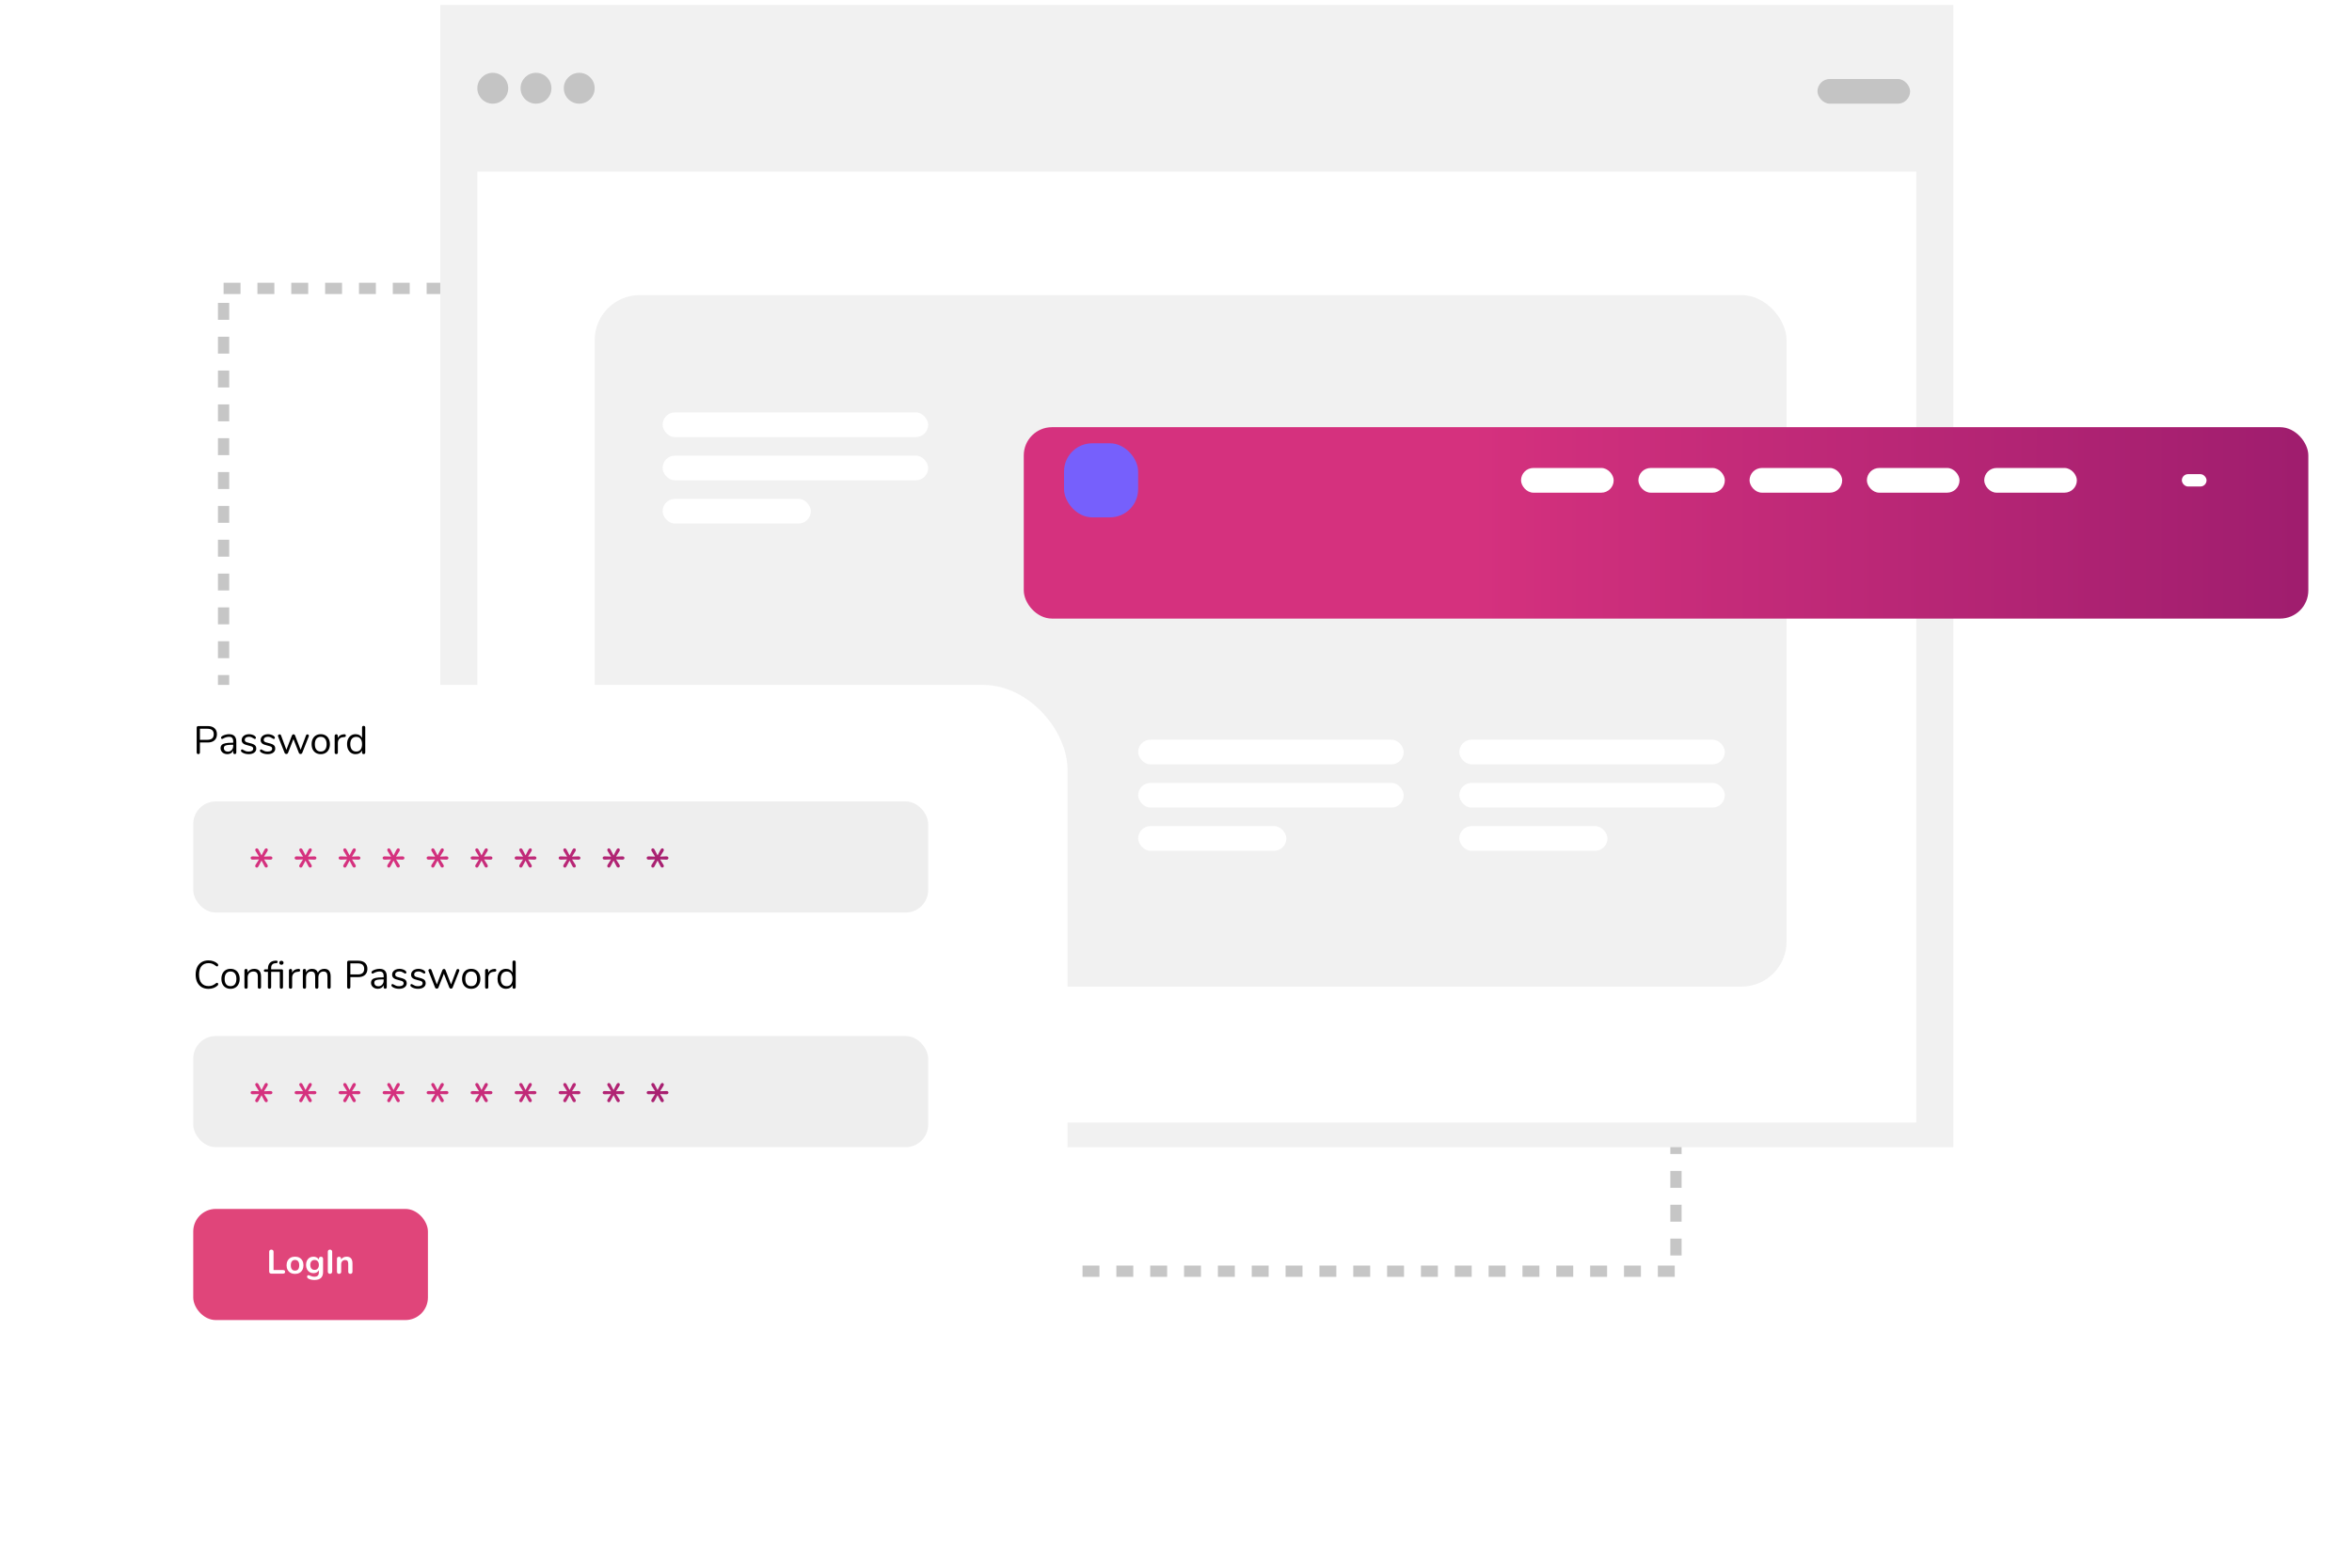 <svg width="417" height="278" viewBox="0 0 417 278" fill="none" xmlns="http://www.w3.org/2000/svg">
<rect x="39.642" y="51.139" width="257.501" height="174.285" stroke="#C6C6C6" stroke-width="2" stroke-linejoin="round" stroke-dasharray="3 3"/>
<rect x="78.06" y="0.867" width="268.26" height="202.564" fill="#F1F1F1"/>
<rect x="84.629" y="30.43" width="255.121" height="168.621" fill="white"/>
<rect x="105.433" y="52.329" width="211.323" height="122.633" rx="8" fill="#F1F1F1"/>
<rect x="322.231" y="14.006" width="16.424" height="4.38" rx="2.19" fill="#C4C4C4"/>
<rect x="201.788" y="131.165" width="47.082" height="4.38" rx="2.19" fill="white"/>
<rect x="117.478" y="73.133" width="47.082" height="4.38" rx="2.19" fill="white"/>
<rect x="258.725" y="131.165" width="47.082" height="4.38" rx="2.19" fill="white"/>
<rect x="201.788" y="138.829" width="47.082" height="4.38" rx="2.19" fill="white"/>
<rect x="117.478" y="80.797" width="47.082" height="4.38" rx="2.19" fill="white"/>
<rect x="258.725" y="138.829" width="47.082" height="4.38" rx="2.19" fill="white"/>
<rect x="201.788" y="146.493" width="26.279" height="4.38" rx="2.19" fill="white"/>
<rect x="117.478" y="88.462" width="26.279" height="4.38" rx="2.19" fill="white"/>
<rect x="258.725" y="146.493" width="26.279" height="4.38" rx="2.19" fill="white"/>
<circle cx="87.367" cy="15.648" r="2.737" fill="#C4C4C4"/>
<circle cx="95.031" cy="15.648" r="2.737" fill="#C4C4C4"/>
<circle cx="102.696" cy="15.648" r="2.737" fill="#C4C4C4"/>
<g filter="url(#filter0_d_763_2774)">
<rect x="16.743" y="111.455" width="167.526" height="134.678" rx="15" fill="white"/>
</g>
<rect x="34.262" y="142.114" width="130.298" height="19.709" rx="4" fill="#EEEEEE"/>
<rect x="34.262" y="183.721" width="130.298" height="19.709" rx="4" fill="#EEEEEE"/>
<rect x="34.262" y="214.379" width="41.608" height="19.709" rx="4" fill="#E0457A"/>
<path d="M35.158 133.724C35.069 133.724 34.999 133.698 34.948 133.647C34.897 133.591 34.871 133.519 34.871 133.43V129.034C34.871 128.95 34.897 128.882 34.948 128.831C35.004 128.78 35.077 128.754 35.165 128.754H36.824C37.342 128.754 37.743 128.88 38.028 129.132C38.318 129.384 38.462 129.741 38.462 130.203C38.462 130.665 38.318 131.024 38.028 131.281C37.739 131.538 37.337 131.666 36.824 131.666H35.445V133.43C35.445 133.519 35.419 133.591 35.368 133.647C35.317 133.698 35.247 133.724 35.158 133.724ZM36.768 131.19C37.52 131.19 37.895 130.861 37.895 130.203C37.895 129.554 37.52 129.23 36.768 129.23H35.445V131.19H36.768ZM40.617 130.196C41.471 130.196 41.898 130.644 41.898 131.54V133.444C41.898 133.528 41.872 133.596 41.821 133.647C41.774 133.698 41.709 133.724 41.625 133.724C41.541 133.724 41.473 133.698 41.422 133.647C41.37 133.596 41.345 133.528 41.345 133.444V133.108C41.256 133.309 41.121 133.465 40.939 133.577C40.757 133.684 40.547 133.738 40.309 133.738C40.089 133.738 39.886 133.694 39.7 133.605C39.518 133.516 39.373 133.393 39.266 133.234C39.158 133.075 39.105 132.9 39.105 132.709C39.105 132.452 39.17 132.254 39.301 132.114C39.431 131.969 39.646 131.867 39.945 131.806C40.243 131.741 40.659 131.708 41.191 131.708H41.345V131.477C41.345 131.197 41.286 130.992 41.17 130.861C41.058 130.73 40.873 130.665 40.617 130.665C40.299 130.665 39.977 130.751 39.651 130.924C39.525 131.003 39.436 131.043 39.385 131.043C39.329 131.043 39.282 131.022 39.245 130.98C39.207 130.938 39.189 130.884 39.189 130.819C39.189 130.754 39.207 130.698 39.245 130.651C39.287 130.6 39.352 130.548 39.441 130.497C39.604 130.404 39.788 130.331 39.994 130.28C40.204 130.224 40.411 130.196 40.617 130.196ZM40.386 133.29C40.666 133.29 40.894 133.197 41.072 133.01C41.254 132.819 41.345 132.574 41.345 132.275V132.072H41.219C40.808 132.072 40.495 132.091 40.281 132.128C40.066 132.161 39.912 132.219 39.819 132.303C39.73 132.382 39.686 132.501 39.686 132.66C39.686 132.842 39.751 132.994 39.882 133.115C40.017 133.232 40.185 133.29 40.386 133.29ZM44.084 133.738C43.869 133.738 43.664 133.712 43.468 133.661C43.276 133.61 43.106 133.537 42.957 133.444C42.873 133.388 42.812 133.337 42.775 133.29C42.742 133.239 42.726 133.178 42.726 133.108C42.726 133.047 42.742 132.998 42.775 132.961C42.812 132.919 42.859 132.898 42.915 132.898C42.971 132.898 43.052 132.933 43.16 133.003C43.3 133.087 43.437 133.155 43.573 133.206C43.713 133.253 43.885 133.276 44.091 133.276C44.343 133.276 44.539 133.232 44.679 133.143C44.819 133.054 44.889 132.926 44.889 132.758C44.889 132.655 44.863 132.574 44.812 132.513C44.76 132.448 44.672 132.392 44.546 132.345C44.42 132.294 44.235 132.242 43.993 132.191C43.582 132.102 43.288 131.983 43.111 131.834C42.933 131.685 42.845 131.482 42.845 131.225C42.845 131.024 42.901 130.847 43.013 130.693C43.125 130.539 43.279 130.418 43.475 130.329C43.675 130.24 43.902 130.196 44.154 130.196C44.336 130.196 44.511 130.222 44.679 130.273C44.851 130.32 45.003 130.387 45.134 130.476C45.292 130.588 45.372 130.705 45.372 130.826C45.372 130.887 45.353 130.938 45.316 130.98C45.278 131.022 45.234 131.043 45.183 131.043C45.127 131.043 45.043 131.003 44.931 130.924C44.8 130.84 44.676 130.775 44.56 130.728C44.443 130.681 44.298 130.658 44.126 130.658C43.906 130.658 43.729 130.707 43.594 130.805C43.463 130.903 43.398 131.034 43.398 131.197C43.398 131.3 43.421 131.384 43.468 131.449C43.519 131.51 43.601 131.566 43.713 131.617C43.829 131.664 43.995 131.71 44.21 131.757C44.527 131.827 44.772 131.904 44.945 131.988C45.122 132.072 45.248 132.175 45.323 132.296C45.397 132.417 45.435 132.571 45.435 132.758C45.435 133.052 45.311 133.29 45.064 133.472C44.816 133.649 44.49 133.738 44.084 133.738ZM47.447 133.738C47.232 133.738 47.027 133.712 46.831 133.661C46.64 133.61 46.469 133.537 46.32 133.444C46.236 133.388 46.175 133.337 46.138 133.29C46.105 133.239 46.089 133.178 46.089 133.108C46.089 133.047 46.105 132.998 46.138 132.961C46.175 132.919 46.222 132.898 46.278 132.898C46.334 132.898 46.416 132.933 46.523 133.003C46.663 133.087 46.801 133.155 46.936 133.206C47.076 133.253 47.249 133.276 47.454 133.276C47.706 133.276 47.902 133.232 48.042 133.143C48.182 133.054 48.252 132.926 48.252 132.758C48.252 132.655 48.226 132.574 48.175 132.513C48.124 132.448 48.035 132.392 47.909 132.345C47.783 132.294 47.599 132.242 47.356 132.191C46.945 132.102 46.651 131.983 46.474 131.834C46.297 131.685 46.208 131.482 46.208 131.225C46.208 131.024 46.264 130.847 46.376 130.693C46.488 130.539 46.642 130.418 46.838 130.329C47.039 130.24 47.265 130.196 47.517 130.196C47.699 130.196 47.874 130.222 48.042 130.273C48.215 130.32 48.366 130.387 48.497 130.476C48.656 130.588 48.735 130.705 48.735 130.826C48.735 130.887 48.716 130.938 48.679 130.98C48.642 131.022 48.597 131.043 48.546 131.043C48.49 131.043 48.406 131.003 48.294 130.924C48.163 130.84 48.04 130.775 47.923 130.728C47.806 130.681 47.662 130.658 47.489 130.658C47.27 130.658 47.092 130.707 46.957 130.805C46.826 130.903 46.761 131.034 46.761 131.197C46.761 131.3 46.784 131.384 46.831 131.449C46.882 131.51 46.964 131.566 47.076 131.617C47.193 131.664 47.358 131.71 47.573 131.757C47.89 131.827 48.135 131.904 48.308 131.988C48.485 132.072 48.611 132.175 48.686 132.296C48.761 132.417 48.798 132.571 48.798 132.758C48.798 133.052 48.674 133.29 48.427 133.472C48.18 133.649 47.853 133.738 47.447 133.738ZM54.263 130.392C54.309 130.28 54.386 130.224 54.494 130.224C54.564 130.224 54.627 130.247 54.683 130.294C54.739 130.341 54.767 130.399 54.767 130.469C54.767 130.502 54.76 130.537 54.746 130.574L53.584 133.514C53.556 133.575 53.514 133.624 53.458 133.661C53.406 133.694 53.348 133.71 53.283 133.71C53.222 133.71 53.164 133.694 53.108 133.661C53.056 133.624 53.017 133.575 52.989 133.514L52.023 131.057L51.064 133.514C51.04 133.575 51.001 133.624 50.945 133.661C50.889 133.694 50.828 133.71 50.763 133.71C50.702 133.71 50.644 133.694 50.588 133.661C50.532 133.624 50.49 133.575 50.462 133.514L49.3 130.581C49.286 130.544 49.279 130.511 49.279 130.483C49.279 130.408 49.309 130.345 49.37 130.294C49.435 130.243 49.505 130.217 49.58 130.217C49.692 130.217 49.771 130.273 49.818 130.385L50.777 132.968L51.764 130.406C51.792 130.345 51.829 130.299 51.876 130.266C51.927 130.233 51.981 130.217 52.037 130.217C52.097 130.217 52.151 130.233 52.198 130.266C52.249 130.299 52.286 130.345 52.31 130.406L53.297 132.961L54.263 130.392ZM56.866 133.738C56.544 133.738 56.26 133.666 56.012 133.521C55.77 133.376 55.581 133.171 55.445 132.905C55.315 132.634 55.249 132.322 55.249 131.967C55.249 131.612 55.315 131.302 55.445 131.036C55.581 130.765 55.77 130.558 56.012 130.413C56.26 130.268 56.544 130.196 56.866 130.196C57.188 130.196 57.473 130.268 57.72 130.413C57.968 130.558 58.157 130.765 58.287 131.036C58.423 131.302 58.49 131.612 58.49 131.967C58.49 132.322 58.423 132.634 58.287 132.905C58.157 133.171 57.968 133.376 57.72 133.521C57.473 133.666 57.188 133.738 56.866 133.738ZM56.866 133.269C57.202 133.269 57.459 133.159 57.636 132.94C57.818 132.716 57.909 132.392 57.909 131.967C57.909 131.552 57.818 131.232 57.636 131.008C57.454 130.779 57.198 130.665 56.866 130.665C56.535 130.665 56.278 130.779 56.096 131.008C55.914 131.232 55.823 131.552 55.823 131.967C55.823 132.387 55.912 132.709 56.089 132.933C56.271 133.157 56.53 133.269 56.866 133.269ZM61.022 130.21C61.218 130.196 61.316 130.275 61.316 130.448C61.316 130.523 61.295 130.583 61.253 130.63C61.211 130.672 61.139 130.698 61.036 130.707L60.826 130.728C60.513 130.756 60.28 130.868 60.126 131.064C59.977 131.255 59.902 131.482 59.902 131.743V133.444C59.902 133.537 59.876 133.607 59.825 133.654C59.774 133.701 59.706 133.724 59.622 133.724C59.538 133.724 59.468 133.701 59.412 133.654C59.361 133.603 59.335 133.533 59.335 133.444V130.49C59.335 130.401 59.363 130.334 59.419 130.287C59.475 130.236 59.543 130.21 59.622 130.21C59.697 130.21 59.76 130.236 59.811 130.287C59.862 130.334 59.888 130.399 59.888 130.483V130.875C59.986 130.67 60.124 130.513 60.301 130.406C60.483 130.299 60.691 130.236 60.924 130.217L61.022 130.21ZM64.472 128.719C64.56 128.719 64.63 128.745 64.681 128.796C64.733 128.847 64.758 128.913 64.758 128.992V133.444C64.758 133.528 64.733 133.596 64.681 133.647C64.63 133.698 64.56 133.724 64.472 133.724C64.383 133.724 64.313 133.698 64.261 133.647C64.215 133.596 64.192 133.528 64.192 133.444V133.066C64.089 133.281 63.937 133.446 63.736 133.563C63.541 133.68 63.309 133.738 63.044 133.738C62.745 133.738 62.481 133.663 62.252 133.514C62.024 133.365 61.846 133.157 61.721 132.891C61.594 132.62 61.532 132.308 61.532 131.953C61.532 131.603 61.594 131.295 61.721 131.029C61.846 130.763 62.024 130.558 62.252 130.413C62.481 130.268 62.745 130.196 63.044 130.196C63.309 130.196 63.541 130.254 63.736 130.371C63.937 130.488 64.089 130.653 64.192 130.868V128.992C64.192 128.908 64.215 128.843 64.261 128.796C64.313 128.745 64.383 128.719 64.472 128.719ZM63.156 133.269C63.487 133.269 63.741 133.157 63.919 132.933C64.1 132.704 64.192 132.382 64.192 131.967C64.192 131.552 64.1 131.232 63.919 131.008C63.741 130.784 63.487 130.672 63.156 130.672C62.824 130.672 62.565 130.784 62.379 131.008C62.197 131.232 62.105 131.547 62.105 131.953C62.105 132.368 62.197 132.693 62.379 132.926C62.565 133.155 62.824 133.269 63.156 133.269Z" fill="black"/>
<path d="M36.964 175.353C36.498 175.353 36.094 175.253 35.753 175.052C35.413 174.847 35.149 174.555 34.962 174.177C34.78 173.794 34.689 173.344 34.689 172.826C34.689 172.313 34.78 171.867 34.962 171.489C35.149 171.106 35.413 170.815 35.753 170.614C36.094 170.409 36.498 170.306 36.964 170.306C37.277 170.306 37.571 170.357 37.846 170.46C38.126 170.558 38.369 170.7 38.574 170.887C38.649 170.957 38.686 171.039 38.686 171.132C38.686 171.197 38.667 171.256 38.63 171.307C38.593 171.354 38.548 171.377 38.497 171.377C38.441 171.377 38.373 171.351 38.294 171.3C38.056 171.113 37.839 170.983 37.643 170.908C37.452 170.833 37.23 170.796 36.978 170.796C36.437 170.796 36.019 170.973 35.725 171.328C35.436 171.678 35.291 172.177 35.291 172.826C35.291 173.479 35.436 173.983 35.725 174.338C36.019 174.688 36.437 174.863 36.978 174.863C37.225 174.863 37.447 174.826 37.643 174.751C37.839 174.676 38.056 174.546 38.294 174.359C38.373 174.308 38.441 174.282 38.497 174.282C38.548 174.282 38.593 174.305 38.63 174.352C38.667 174.399 38.686 174.457 38.686 174.527C38.686 174.62 38.649 174.702 38.574 174.772C38.369 174.959 38.126 175.103 37.846 175.206C37.571 175.304 37.277 175.353 36.964 175.353ZM40.87 175.346C40.548 175.346 40.264 175.274 40.016 175.129C39.773 174.984 39.584 174.779 39.449 174.513C39.319 174.242 39.253 173.93 39.253 173.575C39.253 173.22 39.319 172.91 39.449 172.644C39.584 172.373 39.773 172.166 40.016 172.021C40.264 171.876 40.548 171.804 40.87 171.804C41.192 171.804 41.477 171.876 41.724 172.021C41.971 172.166 42.16 172.373 42.291 172.644C42.426 172.91 42.494 173.22 42.494 173.575C42.494 173.93 42.426 174.242 42.291 174.513C42.16 174.779 41.971 174.984 41.724 175.129C41.477 175.274 41.192 175.346 40.87 175.346ZM40.87 174.877C41.206 174.877 41.463 174.767 41.64 174.548C41.822 174.324 41.913 174 41.913 173.575C41.913 173.16 41.822 172.84 41.64 172.616C41.458 172.387 41.202 172.273 40.87 172.273C40.539 172.273 40.282 172.387 40.1 172.616C39.918 172.84 39.827 173.16 39.827 173.575C39.827 173.995 39.916 174.317 40.093 174.541C40.275 174.765 40.534 174.877 40.87 174.877ZM45.054 171.804C45.871 171.804 46.279 172.254 46.279 173.155V175.052C46.279 175.141 46.253 175.211 46.202 175.262C46.155 175.309 46.088 175.332 45.999 175.332C45.91 175.332 45.84 175.309 45.789 175.262C45.738 175.211 45.712 175.141 45.712 175.052V173.19C45.712 172.873 45.649 172.642 45.523 172.497C45.402 172.352 45.206 172.28 44.935 172.28C44.622 172.28 44.373 172.376 44.186 172.567C43.999 172.758 43.906 173.017 43.906 173.344V175.052C43.906 175.141 43.88 175.211 43.829 175.262C43.782 175.309 43.715 175.332 43.626 175.332C43.537 175.332 43.467 175.309 43.416 175.262C43.365 175.211 43.339 175.141 43.339 175.052V172.098C43.339 172.014 43.365 171.946 43.416 171.895C43.467 171.844 43.537 171.818 43.626 171.818C43.71 171.818 43.775 171.844 43.822 171.895C43.873 171.946 43.899 172.012 43.899 172.091V172.448C44.011 172.238 44.167 172.079 44.368 171.972C44.569 171.86 44.797 171.804 45.054 171.804ZM49.928 171.888C50.008 171.888 50.069 171.909 50.111 171.951C50.153 171.993 50.173 172.049 50.173 172.119V175.052C50.173 175.141 50.145 175.211 50.09 175.262C50.038 175.309 49.973 175.332 49.894 175.332C49.809 175.332 49.739 175.309 49.684 175.262C49.632 175.211 49.606 175.141 49.606 175.052V172.336H48.074V175.052C48.074 175.141 48.045 175.211 47.989 175.262C47.938 175.309 47.873 175.332 47.794 175.332C47.709 175.332 47.639 175.309 47.584 175.262C47.532 175.211 47.507 175.141 47.507 175.052V172.336H47.038C46.958 172.336 46.895 172.317 46.849 172.28C46.806 172.238 46.785 172.184 46.785 172.119C46.785 172.049 46.806 171.993 46.849 171.951C46.895 171.909 46.958 171.888 47.038 171.888H47.507V171.769C47.507 171.349 47.611 171.02 47.822 170.782C48.032 170.539 48.333 170.402 48.724 170.369L48.892 170.355C49.117 170.336 49.228 170.406 49.228 170.565C49.228 170.7 49.149 170.777 48.99 170.796L48.822 170.81C48.575 170.829 48.389 170.908 48.263 171.048C48.136 171.183 48.074 171.389 48.074 171.664V171.888H49.928ZM49.894 170.376C50.001 170.376 50.09 170.409 50.16 170.474C50.234 170.539 50.272 170.623 50.272 170.726C50.272 170.833 50.236 170.92 50.166 170.985C50.096 171.05 50.005 171.083 49.894 171.083C49.782 171.083 49.691 171.05 49.62 170.985C49.55 170.92 49.516 170.833 49.516 170.726C49.516 170.623 49.55 170.539 49.62 170.474C49.691 170.409 49.782 170.376 49.894 170.376ZM52.915 171.818C53.111 171.804 53.209 171.883 53.209 172.056C53.209 172.131 53.188 172.191 53.146 172.238C53.104 172.28 53.031 172.306 52.929 172.315L52.719 172.336C52.406 172.364 52.173 172.476 52.019 172.672C51.869 172.863 51.795 173.09 51.795 173.351V175.052C51.795 175.145 51.769 175.215 51.718 175.262C51.666 175.309 51.599 175.332 51.515 175.332C51.431 175.332 51.361 175.309 51.305 175.262C51.253 175.211 51.228 175.141 51.228 175.052V172.098C51.228 172.009 51.256 171.942 51.312 171.895C51.368 171.844 51.435 171.818 51.515 171.818C51.589 171.818 51.652 171.844 51.704 171.895C51.755 171.942 51.781 172.007 51.781 172.091V172.483C51.879 172.278 52.016 172.121 52.194 172.014C52.376 171.907 52.583 171.844 52.817 171.825L52.915 171.818ZM57.489 171.804C58.245 171.804 58.623 172.254 58.623 173.155V175.052C58.623 175.141 58.598 175.211 58.546 175.262C58.495 175.309 58.427 175.332 58.343 175.332C58.259 175.332 58.189 175.309 58.133 175.262C58.082 175.211 58.056 175.141 58.056 175.052V173.169C58.056 172.856 58 172.63 57.888 172.49C57.776 172.35 57.601 172.28 57.363 172.28C57.079 172.28 56.855 172.376 56.691 172.567C56.528 172.758 56.446 173.017 56.446 173.344V175.052C56.446 175.141 56.418 175.211 56.362 175.262C56.311 175.309 56.243 175.332 56.159 175.332C56.075 175.332 56.008 175.309 55.956 175.262C55.905 175.211 55.879 175.141 55.879 175.052V173.169C55.879 172.856 55.823 172.63 55.711 172.49C55.599 172.35 55.422 172.28 55.179 172.28C54.899 172.28 54.675 172.376 54.507 172.567C54.344 172.758 54.262 173.017 54.262 173.344V175.052C54.262 175.141 54.237 175.211 54.185 175.262C54.134 175.309 54.066 175.332 53.982 175.332C53.898 175.332 53.828 175.309 53.772 175.262C53.721 175.211 53.695 175.141 53.695 175.052V172.098C53.695 172.014 53.721 171.946 53.772 171.895C53.828 171.844 53.898 171.818 53.982 171.818C54.062 171.818 54.127 171.844 54.178 171.895C54.23 171.942 54.255 172.007 54.255 172.091V172.427C54.358 172.226 54.5 172.072 54.682 171.965C54.864 171.858 55.074 171.804 55.312 171.804C55.844 171.804 56.192 172.028 56.355 172.476C56.453 172.271 56.603 172.107 56.803 171.986C57.004 171.865 57.233 171.804 57.489 171.804ZM61.832 175.332C61.743 175.332 61.673 175.306 61.622 175.255C61.571 175.199 61.545 175.127 61.545 175.038V170.642C61.545 170.558 61.571 170.49 61.622 170.439C61.678 170.388 61.75 170.362 61.839 170.362H63.498C64.016 170.362 64.417 170.488 64.702 170.74C64.991 170.992 65.136 171.349 65.136 171.811C65.136 172.273 64.991 172.632 64.702 172.889C64.413 173.146 64.011 173.274 63.498 173.274H62.119V175.038C62.119 175.127 62.093 175.199 62.042 175.255C61.991 175.306 61.921 175.332 61.832 175.332ZM63.442 172.798C64.193 172.798 64.569 172.469 64.569 171.811C64.569 171.162 64.193 170.838 63.442 170.838H62.119V172.798H63.442ZM67.291 171.804C68.145 171.804 68.572 172.252 68.572 173.148V175.052C68.572 175.136 68.546 175.204 68.495 175.255C68.448 175.306 68.383 175.332 68.299 175.332C68.215 175.332 68.147 175.306 68.096 175.255C68.044 175.204 68.019 175.136 68.019 175.052V174.716C67.93 174.917 67.795 175.073 67.613 175.185C67.431 175.292 67.221 175.346 66.983 175.346C66.763 175.346 66.56 175.302 66.374 175.213C66.192 175.124 66.047 175.001 65.94 174.842C65.832 174.683 65.779 174.508 65.779 174.317C65.779 174.06 65.844 173.862 65.975 173.722C66.105 173.577 66.32 173.475 66.619 173.414C66.917 173.349 67.333 173.316 67.865 173.316H68.019V173.085C68.019 172.805 67.96 172.6 67.844 172.469C67.732 172.338 67.547 172.273 67.291 172.273C66.973 172.273 66.651 172.359 66.325 172.532C66.199 172.611 66.11 172.651 66.059 172.651C66.003 172.651 65.956 172.63 65.919 172.588C65.881 172.546 65.863 172.492 65.863 172.427C65.863 172.362 65.881 172.306 65.919 172.259C65.961 172.208 66.026 172.156 66.115 172.105C66.278 172.012 66.462 171.939 66.668 171.888C66.878 171.832 67.085 171.804 67.291 171.804ZM67.06 174.898C67.34 174.898 67.568 174.805 67.746 174.618C67.928 174.427 68.019 174.182 68.019 173.883V173.68H67.893C67.482 173.68 67.169 173.699 66.955 173.736C66.74 173.769 66.586 173.827 66.493 173.911C66.404 173.99 66.36 174.109 66.36 174.268C66.36 174.45 66.425 174.602 66.556 174.723C66.691 174.84 66.859 174.898 67.06 174.898ZM70.757 175.346C70.543 175.346 70.338 175.32 70.141 175.269C69.95 175.218 69.78 175.145 69.63 175.052C69.546 174.996 69.486 174.945 69.448 174.898C69.416 174.847 69.4 174.786 69.4 174.716C69.4 174.655 69.416 174.606 69.448 174.569C69.486 174.527 69.532 174.506 69.588 174.506C69.644 174.506 69.726 174.541 69.834 174.611C69.974 174.695 70.111 174.763 70.246 174.814C70.386 174.861 70.559 174.884 70.764 174.884C71.016 174.884 71.213 174.84 71.353 174.751C71.493 174.662 71.562 174.534 71.562 174.366C71.562 174.263 71.537 174.182 71.486 174.121C71.434 174.056 71.346 174 71.219 173.953C71.094 173.902 70.909 173.85 70.666 173.799C70.256 173.71 69.962 173.591 69.784 173.442C69.607 173.293 69.519 173.09 69.519 172.833C69.519 172.632 69.575 172.455 69.686 172.301C69.799 172.147 69.953 172.026 70.148 171.937C70.349 171.848 70.576 171.804 70.828 171.804C71.01 171.804 71.184 171.83 71.353 171.881C71.525 171.928 71.677 171.995 71.808 172.084C71.966 172.196 72.046 172.313 72.046 172.434C72.046 172.495 72.027 172.546 71.99 172.588C71.952 172.63 71.908 172.651 71.856 172.651C71.8 172.651 71.716 172.611 71.605 172.532C71.474 172.448 71.35 172.383 71.234 172.336C71.117 172.289 70.972 172.266 70.799 172.266C70.58 172.266 70.403 172.315 70.267 172.413C70.137 172.511 70.072 172.642 70.072 172.805C70.072 172.908 70.095 172.992 70.141 173.057C70.193 173.118 70.275 173.174 70.386 173.225C70.503 173.272 70.669 173.318 70.883 173.365C71.201 173.435 71.446 173.512 71.618 173.596C71.796 173.68 71.922 173.783 71.996 173.904C72.071 174.025 72.109 174.179 72.109 174.366C72.109 174.66 71.985 174.898 71.737 175.08C71.49 175.257 71.163 175.346 70.757 175.346ZM74.121 175.346C73.906 175.346 73.701 175.32 73.505 175.269C73.313 175.218 73.143 175.145 72.994 175.052C72.91 174.996 72.849 174.945 72.812 174.898C72.779 174.847 72.763 174.786 72.763 174.716C72.763 174.655 72.779 174.606 72.812 174.569C72.849 174.527 72.896 174.506 72.952 174.506C73.008 174.506 73.089 174.541 73.197 174.611C73.337 174.695 73.474 174.763 73.61 174.814C73.75 174.861 73.922 174.884 74.128 174.884C74.38 174.884 74.576 174.84 74.716 174.751C74.856 174.662 74.926 174.534 74.926 174.366C74.926 174.263 74.9 174.182 74.849 174.121C74.797 174.056 74.709 174 74.583 173.953C74.457 173.902 74.272 173.85 74.03 173.799C73.619 173.71 73.325 173.591 73.148 173.442C72.97 173.293 72.882 173.09 72.882 172.833C72.882 172.632 72.938 172.455 73.05 172.301C73.162 172.147 73.316 172.026 73.512 171.937C73.712 171.848 73.939 171.804 74.191 171.804C74.373 171.804 74.548 171.83 74.716 171.881C74.888 171.928 75.04 171.995 75.171 172.084C75.329 172.196 75.409 172.313 75.409 172.434C75.409 172.495 75.39 172.546 75.353 172.588C75.315 172.63 75.271 172.651 75.22 172.651C75.164 172.651 75.08 172.611 74.968 172.532C74.837 172.448 74.713 172.383 74.597 172.336C74.48 172.289 74.335 172.266 74.163 172.266C73.943 172.266 73.766 172.315 73.631 172.413C73.5 172.511 73.435 172.642 73.435 172.805C73.435 172.908 73.458 172.992 73.505 173.057C73.556 173.118 73.638 173.174 73.75 173.225C73.866 173.272 74.032 173.318 74.247 173.365C74.564 173.435 74.809 173.512 74.982 173.596C75.159 173.68 75.285 173.783 75.36 173.904C75.434 174.025 75.472 174.179 75.472 174.366C75.472 174.66 75.348 174.898 75.101 175.08C74.853 175.257 74.527 175.346 74.121 175.346ZM80.936 172C80.983 171.888 81.06 171.832 81.168 171.832C81.237 171.832 81.3 171.855 81.356 171.902C81.412 171.949 81.441 172.007 81.441 172.077C81.441 172.11 81.433 172.145 81.419 172.182L80.257 175.122C80.23 175.183 80.188 175.232 80.132 175.269C80.08 175.302 80.022 175.318 79.957 175.318C79.896 175.318 79.838 175.302 79.781 175.269C79.73 175.232 79.691 175.183 79.662 175.122L78.697 172.665L77.737 175.122C77.714 175.183 77.674 175.232 77.618 175.269C77.562 175.302 77.502 175.318 77.436 175.318C77.376 175.318 77.317 175.302 77.261 175.269C77.206 175.232 77.163 175.183 77.135 175.122L75.974 172.189C75.96 172.152 75.953 172.119 75.953 172.091C75.953 172.016 75.983 171.953 76.043 171.902C76.109 171.851 76.179 171.825 76.254 171.825C76.365 171.825 76.445 171.881 76.492 171.993L77.451 174.576L78.438 172.014C78.466 171.953 78.503 171.907 78.549 171.874C78.601 171.841 78.654 171.825 78.71 171.825C78.771 171.825 78.825 171.841 78.871 171.874C78.923 171.907 78.96 171.953 78.984 172.014L79.971 174.569L80.936 172ZM83.54 175.346C83.218 175.346 82.933 175.274 82.686 175.129C82.443 174.984 82.254 174.779 82.119 174.513C81.988 174.242 81.923 173.93 81.923 173.575C81.923 173.22 81.988 172.91 82.119 172.644C82.254 172.373 82.443 172.166 82.686 172.021C82.933 171.876 83.218 171.804 83.54 171.804C83.862 171.804 84.147 171.876 84.394 172.021C84.641 172.166 84.83 172.373 84.961 172.644C85.096 172.91 85.164 173.22 85.164 173.575C85.164 173.93 85.096 174.242 84.961 174.513C84.83 174.779 84.641 174.984 84.394 175.129C84.147 175.274 83.862 175.346 83.54 175.346ZM83.54 174.877C83.876 174.877 84.133 174.767 84.31 174.548C84.492 174.324 84.583 174 84.583 173.575C84.583 173.16 84.492 172.84 84.31 172.616C84.128 172.387 83.871 172.273 83.54 172.273C83.209 172.273 82.952 172.387 82.77 172.616C82.588 172.84 82.497 173.16 82.497 173.575C82.497 173.995 82.586 174.317 82.763 174.541C82.945 174.765 83.204 174.877 83.54 174.877ZM87.696 171.818C87.892 171.804 87.99 171.883 87.99 172.056C87.99 172.131 87.969 172.191 87.927 172.238C87.885 172.28 87.813 172.306 87.71 172.315L87.5 172.336C87.187 172.364 86.954 172.476 86.8 172.672C86.651 172.863 86.576 173.09 86.576 173.351V175.052C86.576 175.145 86.55 175.215 86.499 175.262C86.448 175.309 86.38 175.332 86.296 175.332C86.212 175.332 86.142 175.309 86.086 175.262C86.035 175.211 86.009 175.141 86.009 175.052V172.098C86.009 172.009 86.037 171.942 86.093 171.895C86.149 171.844 86.217 171.818 86.296 171.818C86.371 171.818 86.434 171.844 86.485 171.895C86.536 171.942 86.562 172.007 86.562 172.091V172.483C86.66 172.278 86.798 172.121 86.975 172.014C87.157 171.907 87.365 171.844 87.598 171.825L87.696 171.818ZM91.145 170.327C91.234 170.327 91.304 170.353 91.355 170.404C91.407 170.455 91.432 170.521 91.432 170.6V175.052C91.432 175.136 91.407 175.204 91.355 175.255C91.304 175.306 91.234 175.332 91.145 175.332C91.057 175.332 90.987 175.306 90.935 175.255C90.889 175.204 90.865 175.136 90.865 175.052V174.674C90.763 174.889 90.611 175.054 90.41 175.171C90.214 175.288 89.983 175.346 89.717 175.346C89.419 175.346 89.155 175.271 88.926 175.122C88.698 174.973 88.52 174.765 88.394 174.499C88.268 174.228 88.205 173.916 88.205 173.561C88.205 173.211 88.268 172.903 88.394 172.637C88.52 172.371 88.698 172.166 88.926 172.021C89.155 171.876 89.419 171.804 89.717 171.804C89.983 171.804 90.214 171.862 90.41 171.979C90.611 172.096 90.763 172.261 90.865 172.476V170.6C90.865 170.516 90.889 170.451 90.935 170.404C90.987 170.353 91.057 170.327 91.145 170.327ZM89.829 174.877C90.161 174.877 90.415 174.765 90.592 174.541C90.774 174.312 90.865 173.99 90.865 173.575C90.865 173.16 90.774 172.84 90.592 172.616C90.415 172.392 90.161 172.28 89.829 172.28C89.498 172.28 89.239 172.392 89.052 172.616C88.87 172.84 88.779 173.155 88.779 173.561C88.779 173.976 88.87 174.301 89.052 174.534C89.239 174.763 89.498 174.877 89.829 174.877Z" fill="black"/>
<path d="M48.092 225.854C47.976 225.854 47.886 225.822 47.822 225.758C47.758 225.694 47.726 225.606 47.726 225.494V221.978C47.726 221.862 47.76 221.77 47.828 221.702C47.9 221.63 47.994 221.594 48.11 221.594C48.23 221.594 48.324 221.63 48.392 221.702C48.464 221.77 48.5 221.862 48.5 221.978V225.218H50.186C50.426 225.218 50.546 225.324 50.546 225.536C50.546 225.748 50.426 225.854 50.186 225.854H48.092ZM52.309 225.902C52.009 225.902 51.745 225.84 51.517 225.716C51.293 225.592 51.119 225.414 50.995 225.182C50.871 224.95 50.809 224.68 50.809 224.372C50.809 224.064 50.871 223.796 50.995 223.568C51.119 223.336 51.293 223.158 51.517 223.034C51.745 222.91 52.009 222.848 52.309 222.848C52.609 222.848 52.871 222.91 53.095 223.034C53.323 223.158 53.497 223.336 53.617 223.568C53.741 223.796 53.803 224.064 53.803 224.372C53.803 224.68 53.741 224.95 53.617 225.182C53.497 225.414 53.323 225.592 53.095 225.716C52.871 225.84 52.609 225.902 52.309 225.902ZM52.303 225.32C52.547 225.32 52.733 225.24 52.861 225.08C52.989 224.92 53.053 224.684 53.053 224.372C53.053 224.064 52.989 223.83 52.861 223.67C52.733 223.506 52.549 223.424 52.309 223.424C52.069 223.424 51.883 223.506 51.751 223.67C51.623 223.83 51.559 224.064 51.559 224.372C51.559 224.684 51.623 224.92 51.751 225.08C51.879 225.24 52.063 225.32 52.303 225.32ZM56.906 222.86C57.018 222.86 57.108 222.892 57.176 222.956C57.244 223.02 57.278 223.106 57.278 223.214V225.584C57.278 226.044 57.15 226.392 56.894 226.628C56.638 226.864 56.26 226.982 55.76 226.982C55.324 226.982 54.96 226.9 54.668 226.736C54.52 226.648 54.446 226.542 54.446 226.418C54.446 226.33 54.466 226.26 54.506 226.208C54.55 226.156 54.606 226.13 54.674 226.13C54.71 226.13 54.754 226.138 54.806 226.154C54.858 226.174 54.912 226.196 54.968 226.22C55.112 226.28 55.24 226.326 55.352 226.358C55.468 226.39 55.6 226.406 55.748 226.406C56.272 226.406 56.534 226.15 56.534 225.638V225.254C56.446 225.418 56.318 225.546 56.15 225.638C55.982 225.726 55.79 225.77 55.574 225.77C55.318 225.77 55.09 225.71 54.89 225.59C54.694 225.466 54.54 225.294 54.428 225.074C54.316 224.854 54.26 224.6 54.26 224.312C54.26 224.024 54.314 223.77 54.422 223.55C54.534 223.326 54.69 223.154 54.89 223.034C55.09 222.91 55.318 222.848 55.574 222.848C55.79 222.848 55.982 222.894 56.15 222.986C56.318 223.074 56.446 223.2 56.534 223.364V223.208C56.534 223.104 56.568 223.02 56.636 222.956C56.704 222.892 56.794 222.86 56.906 222.86ZM55.772 225.188C56.012 225.188 56.198 225.11 56.33 224.954C56.466 224.798 56.534 224.584 56.534 224.312C56.534 224.036 56.466 223.82 56.33 223.664C56.198 223.508 56.012 223.43 55.772 223.43C55.536 223.43 55.35 223.508 55.214 223.664C55.078 223.82 55.01 224.036 55.01 224.312C55.01 224.584 55.078 224.798 55.214 224.954C55.35 225.11 55.536 225.188 55.772 225.188ZM58.505 225.89C58.389 225.89 58.295 225.854 58.223 225.782C58.155 225.71 58.121 225.616 58.121 225.5V221.978C58.121 221.862 58.155 221.77 58.223 221.702C58.295 221.63 58.389 221.594 58.505 221.594C58.625 221.594 58.719 221.63 58.787 221.702C58.859 221.77 58.895 221.862 58.895 221.978V225.5C58.895 225.616 58.859 225.71 58.787 225.782C58.719 225.854 58.625 225.89 58.505 225.89ZM61.446 222.848C61.798 222.848 62.06 222.948 62.232 223.148C62.404 223.348 62.49 223.65 62.49 224.054V225.53C62.49 225.642 62.456 225.73 62.388 225.794C62.324 225.858 62.234 225.89 62.118 225.89C62.002 225.89 61.91 225.858 61.842 225.794C61.774 225.73 61.74 225.642 61.74 225.53V224.096C61.74 223.868 61.696 223.702 61.608 223.598C61.524 223.494 61.39 223.442 61.206 223.442C60.99 223.442 60.816 223.51 60.684 223.646C60.556 223.782 60.492 223.964 60.492 224.192V225.53C60.492 225.642 60.458 225.73 60.39 225.794C60.322 225.858 60.23 225.89 60.114 225.89C59.998 225.89 59.906 225.858 59.838 225.794C59.774 225.73 59.742 225.642 59.742 225.53V223.208C59.742 223.104 59.776 223.02 59.844 222.956C59.912 222.892 60.004 222.86 60.12 222.86C60.224 222.86 60.308 222.892 60.372 222.956C60.44 223.016 60.474 223.096 60.474 223.196V223.358C60.574 223.194 60.708 223.068 60.876 222.98C61.044 222.892 61.234 222.848 61.446 222.848Z" fill="white"/>
<path d="M45.397 153.813C45.31 153.766 45.26 153.7 45.247 153.613C45.24 153.526 45.267 153.433 45.327 153.333L46.027 152.233L46.137 152.393L44.827 152.443C44.707 152.443 44.61 152.42 44.537 152.373C44.47 152.32 44.437 152.243 44.437 152.143C44.437 152.05 44.47 151.98 44.537 151.933C44.61 151.88 44.707 151.856 44.827 151.863L46.137 151.913L46.027 152.063L45.337 150.953C45.27 150.853 45.243 150.76 45.257 150.673C45.27 150.586 45.317 150.52 45.397 150.473C45.477 150.426 45.557 150.423 45.637 150.463C45.723 150.503 45.793 150.576 45.847 150.683L46.417 151.783H46.317L46.887 150.683C46.947 150.576 47.017 150.503 47.097 150.463C47.183 150.423 47.267 150.426 47.347 150.473C47.427 150.526 47.47 150.596 47.477 150.683C47.49 150.77 47.463 150.863 47.397 150.963L46.707 152.063L46.597 151.913L47.907 151.863C48.027 151.856 48.12 151.88 48.187 151.933C48.26 151.98 48.297 152.05 48.297 152.143C48.297 152.243 48.26 152.32 48.187 152.373C48.12 152.42 48.027 152.443 47.907 152.443L46.597 152.393L46.707 152.233L47.397 153.333C47.463 153.433 47.49 153.526 47.477 153.613C47.47 153.693 47.427 153.756 47.347 153.803C47.26 153.856 47.173 153.863 47.087 153.823C47.007 153.783 46.94 153.713 46.887 153.613L46.317 152.513H46.417L45.837 153.613C45.783 153.72 45.717 153.793 45.637 153.833C45.557 153.873 45.477 153.866 45.397 153.813ZM53.199 153.813C53.112 153.766 53.062 153.7 53.049 153.613C53.042 153.526 53.069 153.433 53.129 153.333L53.829 152.233L53.939 152.393L52.629 152.443C52.509 152.443 52.412 152.42 52.339 152.373C52.272 152.32 52.239 152.243 52.239 152.143C52.239 152.05 52.272 151.98 52.339 151.933C52.412 151.88 52.509 151.856 52.629 151.863L53.939 151.913L53.829 152.063L53.139 150.953C53.072 150.853 53.045 150.76 53.059 150.673C53.072 150.586 53.119 150.52 53.199 150.473C53.279 150.426 53.359 150.423 53.439 150.463C53.525 150.503 53.595 150.576 53.649 150.683L54.219 151.783H54.119L54.689 150.683C54.749 150.576 54.819 150.503 54.899 150.463C54.985 150.423 55.069 150.426 55.149 150.473C55.229 150.526 55.272 150.596 55.279 150.683C55.292 150.77 55.265 150.863 55.199 150.963L54.509 152.063L54.399 151.913L55.709 151.863C55.829 151.856 55.922 151.88 55.989 151.933C56.062 151.98 56.099 152.05 56.099 152.143C56.099 152.243 56.062 152.32 55.989 152.373C55.922 152.42 55.829 152.443 55.709 152.443L54.399 152.393L54.509 152.233L55.199 153.333C55.265 153.433 55.292 153.526 55.279 153.613C55.272 153.693 55.229 153.756 55.149 153.803C55.062 153.856 54.975 153.863 54.889 153.823C54.809 153.783 54.742 153.713 54.689 153.613L54.119 152.513H54.219L53.639 153.613C53.585 153.72 53.519 153.793 53.439 153.833C53.359 153.873 53.279 153.866 53.199 153.813ZM61.001 153.813C60.914 153.766 60.864 153.7 60.851 153.613C60.844 153.526 60.871 153.433 60.931 153.333L61.631 152.233L61.741 152.393L60.431 152.443C60.311 152.443 60.214 152.42 60.141 152.373C60.074 152.32 60.041 152.243 60.041 152.143C60.041 152.05 60.074 151.98 60.141 151.933C60.214 151.88 60.311 151.856 60.431 151.863L61.741 151.913L61.631 152.063L60.941 150.953C60.874 150.853 60.847 150.76 60.861 150.673C60.874 150.586 60.921 150.52 61.001 150.473C61.081 150.426 61.161 150.423 61.241 150.463C61.327 150.503 61.397 150.576 61.451 150.683L62.021 151.783H61.921L62.491 150.683C62.551 150.576 62.621 150.503 62.701 150.463C62.787 150.423 62.871 150.426 62.951 150.473C63.031 150.526 63.074 150.596 63.081 150.683C63.094 150.77 63.067 150.863 63.001 150.963L62.311 152.063L62.201 151.913L63.511 151.863C63.631 151.856 63.724 151.88 63.791 151.933C63.864 151.98 63.901 152.05 63.901 152.143C63.901 152.243 63.864 152.32 63.791 152.373C63.724 152.42 63.631 152.443 63.511 152.443L62.201 152.393L62.311 152.233L63.001 153.333C63.067 153.433 63.094 153.526 63.081 153.613C63.074 153.693 63.031 153.756 62.951 153.803C62.864 153.856 62.777 153.863 62.691 153.823C62.611 153.783 62.544 153.713 62.491 153.613L61.921 152.513H62.021L61.441 153.613C61.387 153.72 61.321 153.793 61.241 153.833C61.161 153.873 61.081 153.866 61.001 153.813ZM68.803 153.813C68.716 153.766 68.666 153.7 68.653 153.613C68.646 153.526 68.673 153.433 68.733 153.333L69.433 152.233L69.543 152.393L68.233 152.443C68.113 152.443 68.016 152.42 67.943 152.373C67.876 152.32 67.843 152.243 67.843 152.143C67.843 152.05 67.876 151.98 67.943 151.933C68.016 151.88 68.113 151.856 68.233 151.863L69.543 151.913L69.433 152.063L68.743 150.953C68.676 150.853 68.649 150.76 68.663 150.673C68.676 150.586 68.723 150.52 68.803 150.473C68.883 150.426 68.963 150.423 69.043 150.463C69.129 150.503 69.199 150.576 69.253 150.683L69.823 151.783H69.723L70.293 150.683C70.353 150.576 70.423 150.503 70.503 150.463C70.589 150.423 70.673 150.426 70.753 150.473C70.833 150.526 70.876 150.596 70.883 150.683C70.896 150.77 70.869 150.863 70.803 150.963L70.113 152.063L70.003 151.913L71.313 151.863C71.433 151.856 71.526 151.88 71.593 151.933C71.666 151.98 71.703 152.05 71.703 152.143C71.703 152.243 71.666 152.32 71.593 152.373C71.526 152.42 71.433 152.443 71.313 152.443L70.003 152.393L70.113 152.233L70.803 153.333C70.869 153.433 70.896 153.526 70.883 153.613C70.876 153.693 70.833 153.756 70.753 153.803C70.666 153.856 70.579 153.863 70.493 153.823C70.413 153.783 70.346 153.713 70.293 153.613L69.723 152.513H69.823L69.243 153.613C69.189 153.72 69.123 153.793 69.043 153.833C68.963 153.873 68.883 153.866 68.803 153.813ZM76.605 153.813C76.518 153.766 76.468 153.7 76.454 153.613C76.448 153.526 76.475 153.433 76.534 153.333L77.234 152.233L77.344 152.393L76.034 152.443C75.915 152.443 75.818 152.42 75.745 152.373C75.678 152.32 75.644 152.243 75.644 152.143C75.644 152.05 75.678 151.98 75.745 151.933C75.818 151.88 75.915 151.856 76.034 151.863L77.344 151.913L77.234 152.063L76.544 150.953C76.478 150.853 76.451 150.76 76.465 150.673C76.478 150.586 76.525 150.52 76.605 150.473C76.684 150.426 76.764 150.423 76.844 150.463C76.931 150.503 77.001 150.576 77.055 150.683L77.624 151.783H77.525L78.094 150.683C78.154 150.576 78.225 150.503 78.305 150.463C78.391 150.423 78.475 150.426 78.555 150.473C78.635 150.526 78.678 150.596 78.684 150.683C78.698 150.77 78.671 150.863 78.605 150.963L77.915 152.063L77.805 151.913L79.115 151.863C79.234 151.856 79.328 151.88 79.394 151.933C79.468 151.98 79.504 152.05 79.504 152.143C79.504 152.243 79.468 152.32 79.394 152.373C79.328 152.42 79.234 152.443 79.115 152.443L77.805 152.393L77.915 152.233L78.605 153.333C78.671 153.433 78.698 153.526 78.684 153.613C78.678 153.693 78.635 153.756 78.555 153.803C78.468 153.856 78.381 153.863 78.294 153.823C78.215 153.783 78.148 153.713 78.094 153.613L77.525 152.513H77.624L77.044 153.613C76.991 153.72 76.924 153.793 76.844 153.833C76.764 153.873 76.684 153.866 76.605 153.813ZM84.406 153.813C84.32 153.766 84.27 153.7 84.257 153.613C84.25 153.526 84.276 153.433 84.337 153.333L85.037 152.233L85.147 152.393L83.837 152.443C83.716 152.443 83.62 152.42 83.546 152.373C83.48 152.32 83.447 152.243 83.447 152.143C83.447 152.05 83.48 151.98 83.546 151.933C83.62 151.88 83.716 151.856 83.837 151.863L85.147 151.913L85.037 152.063L84.347 150.953C84.28 150.853 84.253 150.76 84.266 150.673C84.28 150.586 84.326 150.52 84.406 150.473C84.487 150.426 84.567 150.423 84.647 150.463C84.733 150.503 84.803 150.576 84.856 150.683L85.427 151.783H85.326L85.897 150.683C85.957 150.576 86.026 150.503 86.106 150.463C86.193 150.423 86.276 150.426 86.356 150.473C86.436 150.526 86.48 150.596 86.487 150.683C86.5 150.77 86.473 150.863 86.406 150.963L85.716 152.063L85.606 151.913L86.916 151.863C87.037 151.856 87.13 151.88 87.197 151.933C87.27 151.98 87.306 152.05 87.306 152.143C87.306 152.243 87.27 152.32 87.197 152.373C87.13 152.42 87.037 152.443 86.916 152.443L85.606 152.393L85.716 152.233L86.406 153.333C86.473 153.433 86.5 153.526 86.487 153.613C86.48 153.693 86.436 153.756 86.356 153.803C86.27 153.856 86.183 153.863 86.097 153.823C86.016 153.783 85.95 153.713 85.897 153.613L85.326 152.513H85.427L84.847 153.613C84.793 153.72 84.727 153.793 84.647 153.833C84.567 153.873 84.487 153.866 84.406 153.813ZM92.208 153.813C92.122 153.766 92.072 153.7 92.058 153.613C92.052 153.526 92.078 153.433 92.138 153.333L92.838 152.233L92.948 152.393L91.638 152.443C91.518 152.443 91.422 152.42 91.348 152.373C91.282 152.32 91.248 152.243 91.248 152.143C91.248 152.05 91.282 151.98 91.348 151.933C91.422 151.88 91.518 151.856 91.638 151.863L92.948 151.913L92.838 152.063L92.148 150.953C92.082 150.853 92.055 150.76 92.068 150.673C92.082 150.586 92.128 150.52 92.208 150.473C92.288 150.426 92.368 150.423 92.448 150.463C92.535 150.503 92.605 150.576 92.658 150.683L93.228 151.783H93.128L93.698 150.683C93.758 150.576 93.828 150.503 93.908 150.463C93.995 150.423 94.078 150.426 94.158 150.473C94.238 150.526 94.282 150.596 94.288 150.683C94.302 150.77 94.275 150.863 94.208 150.963L93.518 152.063L93.408 151.913L94.718 151.863C94.838 151.856 94.932 151.88 94.998 151.933C95.072 151.98 95.108 152.05 95.108 152.143C95.108 152.243 95.072 152.32 94.998 152.373C94.932 152.42 94.838 152.443 94.718 152.443L93.408 152.393L93.518 152.233L94.208 153.333C94.275 153.433 94.302 153.526 94.288 153.613C94.282 153.693 94.238 153.756 94.158 153.803C94.072 153.856 93.985 153.863 93.898 153.823C93.818 153.783 93.752 153.713 93.698 153.613L93.128 152.513H93.228L92.648 153.613C92.595 153.72 92.528 153.793 92.448 153.833C92.368 153.873 92.288 153.866 92.208 153.813ZM100.01 153.813C99.924 153.766 99.874 153.7 99.86 153.613C99.854 153.526 99.88 153.433 99.94 153.333L100.64 152.233L100.75 152.393L99.44 152.443C99.32 152.443 99.224 152.42 99.15 152.373C99.084 152.32 99.05 152.243 99.05 152.143C99.05 152.05 99.084 151.98 99.15 151.933C99.224 151.88 99.32 151.856 99.44 151.863L100.75 151.913L100.64 152.063L99.95 150.953C99.884 150.853 99.857 150.76 99.87 150.673C99.884 150.586 99.93 150.52 100.01 150.473C100.09 150.426 100.17 150.423 100.25 150.463C100.337 150.503 100.407 150.576 100.46 150.683L101.03 151.783H100.93L101.5 150.683C101.56 150.576 101.63 150.503 101.71 150.463C101.797 150.423 101.88 150.426 101.96 150.473C102.04 150.526 102.084 150.596 102.09 150.683C102.104 150.77 102.077 150.863 102.01 150.963L101.32 152.063L101.21 151.913L102.52 151.863C102.64 151.856 102.734 151.88 102.8 151.933C102.874 151.98 102.91 152.05 102.91 152.143C102.91 152.243 102.874 152.32 102.8 152.373C102.734 152.42 102.64 152.443 102.52 152.443L101.21 152.393L101.32 152.233L102.01 153.333C102.077 153.433 102.104 153.526 102.09 153.613C102.084 153.693 102.04 153.756 101.96 153.803C101.874 153.856 101.787 153.863 101.7 153.823C101.62 153.783 101.554 153.713 101.5 153.613L100.93 152.513H101.03L100.45 153.613C100.397 153.72 100.33 153.793 100.25 153.833C100.17 153.873 100.09 153.866 100.01 153.813ZM107.812 153.813C107.726 153.766 107.676 153.7 107.662 153.613C107.656 153.526 107.682 153.433 107.742 153.333L108.442 152.233L108.552 152.393L107.242 152.443C107.122 152.443 107.026 152.42 106.952 152.373C106.886 152.32 106.852 152.243 106.852 152.143C106.852 152.05 106.886 151.98 106.952 151.933C107.026 151.88 107.122 151.856 107.242 151.863L108.552 151.913L108.442 152.063L107.752 150.953C107.686 150.853 107.659 150.76 107.672 150.673C107.686 150.586 107.732 150.52 107.812 150.473C107.892 150.426 107.972 150.423 108.052 150.463C108.139 150.503 108.209 150.576 108.262 150.683L108.832 151.783H108.732L109.302 150.683C109.362 150.576 109.432 150.503 109.512 150.463C109.599 150.423 109.682 150.426 109.762 150.473C109.842 150.526 109.886 150.596 109.892 150.683C109.906 150.77 109.879 150.863 109.812 150.963L109.122 152.063L109.012 151.913L110.322 151.863C110.442 151.856 110.536 151.88 110.602 151.933C110.676 151.98 110.712 152.05 110.712 152.143C110.712 152.243 110.676 152.32 110.602 152.373C110.536 152.42 110.442 152.443 110.322 152.443L109.012 152.393L109.122 152.233L109.812 153.333C109.879 153.433 109.906 153.526 109.892 153.613C109.886 153.693 109.842 153.756 109.762 153.803C109.676 153.856 109.589 153.863 109.502 153.823C109.422 153.783 109.356 153.713 109.302 153.613L108.732 152.513H108.832L108.252 153.613C108.199 153.72 108.132 153.793 108.052 153.833C107.972 153.873 107.892 153.866 107.812 153.813ZM115.614 153.813C115.528 153.766 115.478 153.7 115.464 153.613C115.458 153.526 115.484 153.433 115.544 153.333L116.244 152.233L116.354 152.393L115.044 152.443C114.924 152.443 114.828 152.42 114.754 152.373C114.688 152.32 114.654 152.243 114.654 152.143C114.654 152.05 114.688 151.98 114.754 151.933C114.828 151.88 114.924 151.856 115.044 151.863L116.354 151.913L116.244 152.063L115.554 150.953C115.488 150.853 115.461 150.76 115.474 150.673C115.488 150.586 115.534 150.52 115.614 150.473C115.694 150.426 115.774 150.423 115.854 150.463C115.941 150.503 116.011 150.576 116.064 150.683L116.634 151.783H116.534L117.104 150.683C117.164 150.576 117.234 150.503 117.314 150.463C117.401 150.423 117.484 150.426 117.564 150.473C117.644 150.526 117.688 150.596 117.694 150.683C117.708 150.77 117.681 150.863 117.614 150.963L116.924 152.063L116.814 151.913L118.124 151.863C118.244 151.856 118.338 151.88 118.404 151.933C118.478 151.98 118.514 152.05 118.514 152.143C118.514 152.243 118.478 152.32 118.404 152.373C118.338 152.42 118.244 152.443 118.124 152.443L116.814 152.393L116.924 152.233L117.614 153.333C117.681 153.433 117.708 153.526 117.694 153.613C117.688 153.693 117.644 153.756 117.564 153.803C117.478 153.856 117.391 153.863 117.304 153.823C117.224 153.783 117.158 153.713 117.104 153.613L116.534 152.513H116.634L116.054 153.613C116.001 153.72 115.934 153.793 115.854 153.833C115.774 153.873 115.694 153.866 115.614 153.813Z" fill="url(#paint0_linear_763_2774)"/>
<path d="M45.397 195.421C45.31 195.374 45.26 195.307 45.247 195.221C45.24 195.134 45.267 195.041 45.327 194.941L46.027 193.841L46.137 194.001L44.827 194.051C44.707 194.051 44.61 194.027 44.537 193.981C44.47 193.927 44.437 193.851 44.437 193.751C44.437 193.657 44.47 193.587 44.537 193.541C44.61 193.487 44.707 193.464 44.827 193.471L46.137 193.521L46.027 193.671L45.337 192.561C45.27 192.461 45.243 192.367 45.257 192.281C45.27 192.194 45.317 192.127 45.397 192.081C45.477 192.034 45.557 192.031 45.637 192.071C45.723 192.111 45.793 192.184 45.847 192.291L46.417 193.391H46.317L46.887 192.291C46.947 192.184 47.017 192.111 47.097 192.071C47.183 192.031 47.267 192.034 47.347 192.081C47.427 192.134 47.47 192.204 47.477 192.291C47.49 192.377 47.463 192.471 47.397 192.571L46.707 193.671L46.597 193.521L47.907 193.471C48.027 193.464 48.12 193.487 48.187 193.541C48.26 193.587 48.297 193.657 48.297 193.751C48.297 193.851 48.26 193.927 48.187 193.981C48.12 194.027 48.027 194.051 47.907 194.051L46.597 194.001L46.707 193.841L47.397 194.941C47.463 195.041 47.49 195.134 47.477 195.221C47.47 195.301 47.427 195.364 47.347 195.411C47.26 195.464 47.173 195.471 47.087 195.431C47.007 195.391 46.94 195.321 46.887 195.221L46.317 194.121H46.417L45.837 195.221C45.783 195.327 45.717 195.401 45.637 195.441C45.557 195.481 45.477 195.474 45.397 195.421ZM53.199 195.421C53.112 195.374 53.062 195.307 53.049 195.221C53.042 195.134 53.069 195.041 53.129 194.941L53.829 193.841L53.939 194.001L52.629 194.051C52.509 194.051 52.412 194.027 52.339 193.981C52.272 193.927 52.239 193.851 52.239 193.751C52.239 193.657 52.272 193.587 52.339 193.541C52.412 193.487 52.509 193.464 52.629 193.471L53.939 193.521L53.829 193.671L53.139 192.561C53.072 192.461 53.045 192.367 53.059 192.281C53.072 192.194 53.119 192.127 53.199 192.081C53.279 192.034 53.359 192.031 53.439 192.071C53.525 192.111 53.595 192.184 53.649 192.291L54.219 193.391H54.119L54.689 192.291C54.749 192.184 54.819 192.111 54.899 192.071C54.985 192.031 55.069 192.034 55.149 192.081C55.229 192.134 55.272 192.204 55.279 192.291C55.292 192.377 55.265 192.471 55.199 192.571L54.509 193.671L54.399 193.521L55.709 193.471C55.829 193.464 55.922 193.487 55.989 193.541C56.062 193.587 56.099 193.657 56.099 193.751C56.099 193.851 56.062 193.927 55.989 193.981C55.922 194.027 55.829 194.051 55.709 194.051L54.399 194.001L54.509 193.841L55.199 194.941C55.265 195.041 55.292 195.134 55.279 195.221C55.272 195.301 55.229 195.364 55.149 195.411C55.062 195.464 54.975 195.471 54.889 195.431C54.809 195.391 54.742 195.321 54.689 195.221L54.119 194.121H54.219L53.639 195.221C53.585 195.327 53.519 195.401 53.439 195.441C53.359 195.481 53.279 195.474 53.199 195.421ZM61.001 195.421C60.914 195.374 60.864 195.307 60.851 195.221C60.844 195.134 60.871 195.041 60.931 194.941L61.631 193.841L61.741 194.001L60.431 194.051C60.311 194.051 60.214 194.027 60.141 193.981C60.074 193.927 60.041 193.851 60.041 193.751C60.041 193.657 60.074 193.587 60.141 193.541C60.214 193.487 60.311 193.464 60.431 193.471L61.741 193.521L61.631 193.671L60.941 192.561C60.874 192.461 60.847 192.367 60.861 192.281C60.874 192.194 60.921 192.127 61.001 192.081C61.081 192.034 61.161 192.031 61.241 192.071C61.327 192.111 61.397 192.184 61.451 192.291L62.021 193.391H61.921L62.491 192.291C62.551 192.184 62.621 192.111 62.701 192.071C62.787 192.031 62.871 192.034 62.951 192.081C63.031 192.134 63.074 192.204 63.081 192.291C63.094 192.377 63.067 192.471 63.001 192.571L62.311 193.671L62.201 193.521L63.511 193.471C63.631 193.464 63.724 193.487 63.791 193.541C63.864 193.587 63.901 193.657 63.901 193.751C63.901 193.851 63.864 193.927 63.791 193.981C63.724 194.027 63.631 194.051 63.511 194.051L62.201 194.001L62.311 193.841L63.001 194.941C63.067 195.041 63.094 195.134 63.081 195.221C63.074 195.301 63.031 195.364 62.951 195.411C62.864 195.464 62.777 195.471 62.691 195.431C62.611 195.391 62.544 195.321 62.491 195.221L61.921 194.121H62.021L61.441 195.221C61.387 195.327 61.321 195.401 61.241 195.441C61.161 195.481 61.081 195.474 61.001 195.421ZM68.803 195.421C68.716 195.374 68.666 195.307 68.653 195.221C68.646 195.134 68.673 195.041 68.733 194.941L69.433 193.841L69.543 194.001L68.233 194.051C68.113 194.051 68.016 194.027 67.943 193.981C67.876 193.927 67.843 193.851 67.843 193.751C67.843 193.657 67.876 193.587 67.943 193.541C68.016 193.487 68.113 193.464 68.233 193.471L69.543 193.521L69.433 193.671L68.743 192.561C68.676 192.461 68.649 192.367 68.663 192.281C68.676 192.194 68.723 192.127 68.803 192.081C68.883 192.034 68.963 192.031 69.043 192.071C69.129 192.111 69.199 192.184 69.253 192.291L69.823 193.391H69.723L70.293 192.291C70.353 192.184 70.423 192.111 70.503 192.071C70.589 192.031 70.673 192.034 70.753 192.081C70.833 192.134 70.876 192.204 70.883 192.291C70.896 192.377 70.869 192.471 70.803 192.571L70.113 193.671L70.003 193.521L71.313 193.471C71.433 193.464 71.526 193.487 71.593 193.541C71.666 193.587 71.703 193.657 71.703 193.751C71.703 193.851 71.666 193.927 71.593 193.981C71.526 194.027 71.433 194.051 71.313 194.051L70.003 194.001L70.113 193.841L70.803 194.941C70.869 195.041 70.896 195.134 70.883 195.221C70.876 195.301 70.833 195.364 70.753 195.411C70.666 195.464 70.579 195.471 70.493 195.431C70.413 195.391 70.346 195.321 70.293 195.221L69.723 194.121H69.823L69.243 195.221C69.189 195.327 69.123 195.401 69.043 195.441C68.963 195.481 68.883 195.474 68.803 195.421ZM76.605 195.421C76.518 195.374 76.468 195.307 76.454 195.221C76.448 195.134 76.475 195.041 76.534 194.941L77.234 193.841L77.344 194.001L76.034 194.051C75.915 194.051 75.818 194.027 75.745 193.981C75.678 193.927 75.644 193.851 75.644 193.751C75.644 193.657 75.678 193.587 75.745 193.541C75.818 193.487 75.915 193.464 76.034 193.471L77.344 193.521L77.234 193.671L76.544 192.561C76.478 192.461 76.451 192.367 76.465 192.281C76.478 192.194 76.525 192.127 76.605 192.081C76.684 192.034 76.764 192.031 76.844 192.071C76.931 192.111 77.001 192.184 77.055 192.291L77.624 193.391H77.525L78.094 192.291C78.154 192.184 78.225 192.111 78.305 192.071C78.391 192.031 78.475 192.034 78.555 192.081C78.635 192.134 78.678 192.204 78.684 192.291C78.698 192.377 78.671 192.471 78.605 192.571L77.915 193.671L77.805 193.521L79.115 193.471C79.234 193.464 79.328 193.487 79.394 193.541C79.468 193.587 79.504 193.657 79.504 193.751C79.504 193.851 79.468 193.927 79.394 193.981C79.328 194.027 79.234 194.051 79.115 194.051L77.805 194.001L77.915 193.841L78.605 194.941C78.671 195.041 78.698 195.134 78.684 195.221C78.678 195.301 78.635 195.364 78.555 195.411C78.468 195.464 78.381 195.471 78.294 195.431C78.215 195.391 78.148 195.321 78.094 195.221L77.525 194.121H77.624L77.044 195.221C76.991 195.327 76.924 195.401 76.844 195.441C76.764 195.481 76.684 195.474 76.605 195.421ZM84.406 195.421C84.32 195.374 84.27 195.307 84.257 195.221C84.25 195.134 84.276 195.041 84.337 194.941L85.037 193.841L85.147 194.001L83.837 194.051C83.716 194.051 83.62 194.027 83.546 193.981C83.48 193.927 83.447 193.851 83.447 193.751C83.447 193.657 83.48 193.587 83.546 193.541C83.62 193.487 83.716 193.464 83.837 193.471L85.147 193.521L85.037 193.671L84.347 192.561C84.28 192.461 84.253 192.367 84.266 192.281C84.28 192.194 84.326 192.127 84.406 192.081C84.487 192.034 84.567 192.031 84.647 192.071C84.733 192.111 84.803 192.184 84.856 192.291L85.427 193.391H85.326L85.897 192.291C85.957 192.184 86.026 192.111 86.106 192.071C86.193 192.031 86.276 192.034 86.356 192.081C86.436 192.134 86.48 192.204 86.487 192.291C86.5 192.377 86.473 192.471 86.406 192.571L85.716 193.671L85.606 193.521L86.916 193.471C87.037 193.464 87.13 193.487 87.197 193.541C87.27 193.587 87.306 193.657 87.306 193.751C87.306 193.851 87.27 193.927 87.197 193.981C87.13 194.027 87.037 194.051 86.916 194.051L85.606 194.001L85.716 193.841L86.406 194.941C86.473 195.041 86.5 195.134 86.487 195.221C86.48 195.301 86.436 195.364 86.356 195.411C86.27 195.464 86.183 195.471 86.097 195.431C86.016 195.391 85.95 195.321 85.897 195.221L85.326 194.121H85.427L84.847 195.221C84.793 195.327 84.727 195.401 84.647 195.441C84.567 195.481 84.487 195.474 84.406 195.421ZM92.208 195.421C92.122 195.374 92.072 195.307 92.058 195.221C92.052 195.134 92.078 195.041 92.138 194.941L92.838 193.841L92.948 194.001L91.638 194.051C91.518 194.051 91.422 194.027 91.348 193.981C91.282 193.927 91.248 193.851 91.248 193.751C91.248 193.657 91.282 193.587 91.348 193.541C91.422 193.487 91.518 193.464 91.638 193.471L92.948 193.521L92.838 193.671L92.148 192.561C92.082 192.461 92.055 192.367 92.068 192.281C92.082 192.194 92.128 192.127 92.208 192.081C92.288 192.034 92.368 192.031 92.448 192.071C92.535 192.111 92.605 192.184 92.658 192.291L93.228 193.391H93.128L93.698 192.291C93.758 192.184 93.828 192.111 93.908 192.071C93.995 192.031 94.078 192.034 94.158 192.081C94.238 192.134 94.282 192.204 94.288 192.291C94.302 192.377 94.275 192.471 94.208 192.571L93.518 193.671L93.408 193.521L94.718 193.471C94.838 193.464 94.932 193.487 94.998 193.541C95.072 193.587 95.108 193.657 95.108 193.751C95.108 193.851 95.072 193.927 94.998 193.981C94.932 194.027 94.838 194.051 94.718 194.051L93.408 194.001L93.518 193.841L94.208 194.941C94.275 195.041 94.302 195.134 94.288 195.221C94.282 195.301 94.238 195.364 94.158 195.411C94.072 195.464 93.985 195.471 93.898 195.431C93.818 195.391 93.752 195.321 93.698 195.221L93.128 194.121H93.228L92.648 195.221C92.595 195.327 92.528 195.401 92.448 195.441C92.368 195.481 92.288 195.474 92.208 195.421ZM100.01 195.421C99.924 195.374 99.874 195.307 99.86 195.221C99.854 195.134 99.88 195.041 99.94 194.941L100.64 193.841L100.75 194.001L99.44 194.051C99.32 194.051 99.224 194.027 99.15 193.981C99.084 193.927 99.05 193.851 99.05 193.751C99.05 193.657 99.084 193.587 99.15 193.541C99.224 193.487 99.32 193.464 99.44 193.471L100.75 193.521L100.64 193.671L99.95 192.561C99.884 192.461 99.857 192.367 99.87 192.281C99.884 192.194 99.93 192.127 100.01 192.081C100.09 192.034 100.17 192.031 100.25 192.071C100.337 192.111 100.407 192.184 100.46 192.291L101.03 193.391H100.93L101.5 192.291C101.56 192.184 101.63 192.111 101.71 192.071C101.797 192.031 101.88 192.034 101.96 192.081C102.04 192.134 102.084 192.204 102.09 192.291C102.104 192.377 102.077 192.471 102.01 192.571L101.32 193.671L101.21 193.521L102.52 193.471C102.64 193.464 102.734 193.487 102.8 193.541C102.874 193.587 102.91 193.657 102.91 193.751C102.91 193.851 102.874 193.927 102.8 193.981C102.734 194.027 102.64 194.051 102.52 194.051L101.21 194.001L101.32 193.841L102.01 194.941C102.077 195.041 102.104 195.134 102.09 195.221C102.084 195.301 102.04 195.364 101.96 195.411C101.874 195.464 101.787 195.471 101.7 195.431C101.62 195.391 101.554 195.321 101.5 195.221L100.93 194.121H101.03L100.45 195.221C100.397 195.327 100.33 195.401 100.25 195.441C100.17 195.481 100.09 195.474 100.01 195.421ZM107.812 195.421C107.726 195.374 107.676 195.307 107.662 195.221C107.656 195.134 107.682 195.041 107.742 194.941L108.442 193.841L108.552 194.001L107.242 194.051C107.122 194.051 107.026 194.027 106.952 193.981C106.886 193.927 106.852 193.851 106.852 193.751C106.852 193.657 106.886 193.587 106.952 193.541C107.026 193.487 107.122 193.464 107.242 193.471L108.552 193.521L108.442 193.671L107.752 192.561C107.686 192.461 107.659 192.367 107.672 192.281C107.686 192.194 107.732 192.127 107.812 192.081C107.892 192.034 107.972 192.031 108.052 192.071C108.139 192.111 108.209 192.184 108.262 192.291L108.832 193.391H108.732L109.302 192.291C109.362 192.184 109.432 192.111 109.512 192.071C109.599 192.031 109.682 192.034 109.762 192.081C109.842 192.134 109.886 192.204 109.892 192.291C109.906 192.377 109.879 192.471 109.812 192.571L109.122 193.671L109.012 193.521L110.322 193.471C110.442 193.464 110.536 193.487 110.602 193.541C110.676 193.587 110.712 193.657 110.712 193.751C110.712 193.851 110.676 193.927 110.602 193.981C110.536 194.027 110.442 194.051 110.322 194.051L109.012 194.001L109.122 193.841L109.812 194.941C109.879 195.041 109.906 195.134 109.892 195.221C109.886 195.301 109.842 195.364 109.762 195.411C109.676 195.464 109.589 195.471 109.502 195.431C109.422 195.391 109.356 195.321 109.302 195.221L108.732 194.121H108.832L108.252 195.221C108.199 195.327 108.132 195.401 108.052 195.441C107.972 195.481 107.892 195.474 107.812 195.421ZM115.614 195.421C115.528 195.374 115.478 195.307 115.464 195.221C115.458 195.134 115.484 195.041 115.544 194.941L116.244 193.841L116.354 194.001L115.044 194.051C114.924 194.051 114.828 194.027 114.754 193.981C114.688 193.927 114.654 193.851 114.654 193.751C114.654 193.657 114.688 193.587 114.754 193.541C114.828 193.487 114.924 193.464 115.044 193.471L116.354 193.521L116.244 193.671L115.554 192.561C115.488 192.461 115.461 192.367 115.474 192.281C115.488 192.194 115.534 192.127 115.614 192.081C115.694 192.034 115.774 192.031 115.854 192.071C115.941 192.111 116.011 192.184 116.064 192.291L116.634 193.391H116.534L117.104 192.291C117.164 192.184 117.234 192.111 117.314 192.071C117.401 192.031 117.484 192.034 117.564 192.081C117.644 192.134 117.688 192.204 117.694 192.291C117.708 192.377 117.681 192.471 117.614 192.571L116.924 193.671L116.814 193.521L118.124 193.471C118.244 193.464 118.338 193.487 118.404 193.541C118.478 193.587 118.514 193.657 118.514 193.751C118.514 193.851 118.478 193.927 118.404 193.981C118.338 194.027 118.244 194.051 118.124 194.051L116.814 194.001L116.924 193.841L117.614 194.941C117.681 195.041 117.708 195.134 117.694 195.221C117.688 195.301 117.644 195.364 117.564 195.411C117.478 195.464 117.391 195.471 117.304 195.431C117.224 195.391 117.158 195.321 117.104 195.221L116.534 194.121H116.634L116.054 195.221C116.001 195.327 115.934 195.401 115.854 195.441C115.774 195.481 115.694 195.474 115.614 195.421Z" fill="url(#paint1_linear_763_2774)"/>
<g filter="url(#filter1_d_763_2774)">
<rect x="175.51" y="68.753" width="227.748" height="33.943" rx="5" fill="url(#paint2_linear_763_2774)"/>
</g>
<rect x="269.674" y="82.987" width="16.424" height="4.38" rx="2.19" fill="white"/>
<rect x="290.478" y="82.987" width="15.329" height="4.38" rx="2.19" fill="white"/>
<rect x="188.649" y="78.607" width="13.139" height="13.139" rx="5" fill="#7660FC"/>
<rect x="310.187" y="82.987" width="16.424" height="4.38" rx="2.19" fill="white"/>
<rect x="330.991" y="82.987" width="16.424" height="4.38" rx="2.19" fill="white"/>
<rect x="351.795" y="82.987" width="16.424" height="4.38" rx="2.19" fill="white"/>
<rect x="386.833" y="84.082" width="4.38" height="2.19" rx="1.095" fill="white"/>
<defs>
<filter id="filter0_d_763_2774" x="0.743" y="100.455" width="209.526" height="176.678" filterUnits="userSpaceOnUse" color-interpolation-filters="sRGB">
<feFlood flood-opacity="0" result="BackgroundImageFix"/>
<feColorMatrix in="SourceAlpha" type="matrix" values="0 0 0 0 0 0 0 0 0 0 0 0 0 0 0 0 0 0 127 0" result="hardAlpha"/>
<feOffset dx="5" dy="10"/>
<feGaussianBlur stdDeviation="10.5"/>
<feComposite in2="hardAlpha" operator="out"/>
<feColorMatrix type="matrix" values="0 0 0 0 0.7 0 0 0 0 0.7 0 0 0 0 0.7 0 0 0 0.25 0"/>
<feBlend mode="normal" in2="BackgroundImageFix" result="effect1_dropShadow_763_2774"/>
<feBlend mode="normal" in="SourceGraphic" in2="effect1_dropShadow_763_2774" result="shape"/>
</filter>
<filter id="filter1_d_763_2774" x="174.51" y="68.753" width="241.748" height="47.943" filterUnits="userSpaceOnUse" color-interpolation-filters="sRGB">
<feFlood flood-opacity="0" result="BackgroundImageFix"/>
<feColorMatrix in="SourceAlpha" type="matrix" values="0 0 0 0 0 0 0 0 0 0 0 0 0 0 0 0 0 0 127 0" result="hardAlpha"/>
<feOffset dx="6" dy="7"/>
<feGaussianBlur stdDeviation="3.5"/>
<feComposite in2="hardAlpha" operator="out"/>
<feColorMatrix type="matrix" values="0 0 0 0 0.5 0 0 0 0 0.5 0 0 0 0 0.5 0 0 0 0.25 0"/>
<feBlend mode="normal" in2="BackgroundImageFix" result="effect1_dropShadow_763_2774"/>
<feBlend mode="normal" in="SourceGraphic" in2="effect1_dropShadow_763_2774" result="shape"/>
</filter>
<linearGradient id="paint0_linear_763_2774" x1="126.237" y1="164.012" x2="-81.117" y2="164.012" gradientUnits="userSpaceOnUse">
<stop stop-color="#9F1D6E"/>
<stop offset="0.258" stop-color="#D5317E"/>
</linearGradient>
<linearGradient id="paint1_linear_763_2774" x1="126.237" y1="205.62" x2="-81.117" y2="205.62" gradientUnits="userSpaceOnUse">
<stop stop-color="#9F1D6E"/>
<stop offset="0.258" stop-color="#D5317E"/>
</linearGradient>
<linearGradient id="paint2_linear_763_2774" x1="403.257" y1="102.696" x2="-171.805" y2="102.696" gradientUnits="userSpaceOnUse">
<stop stop-color="#9F1D6E"/>
<stop offset="0.258" stop-color="#D5317E"/>
</linearGradient>
</defs>
</svg>
